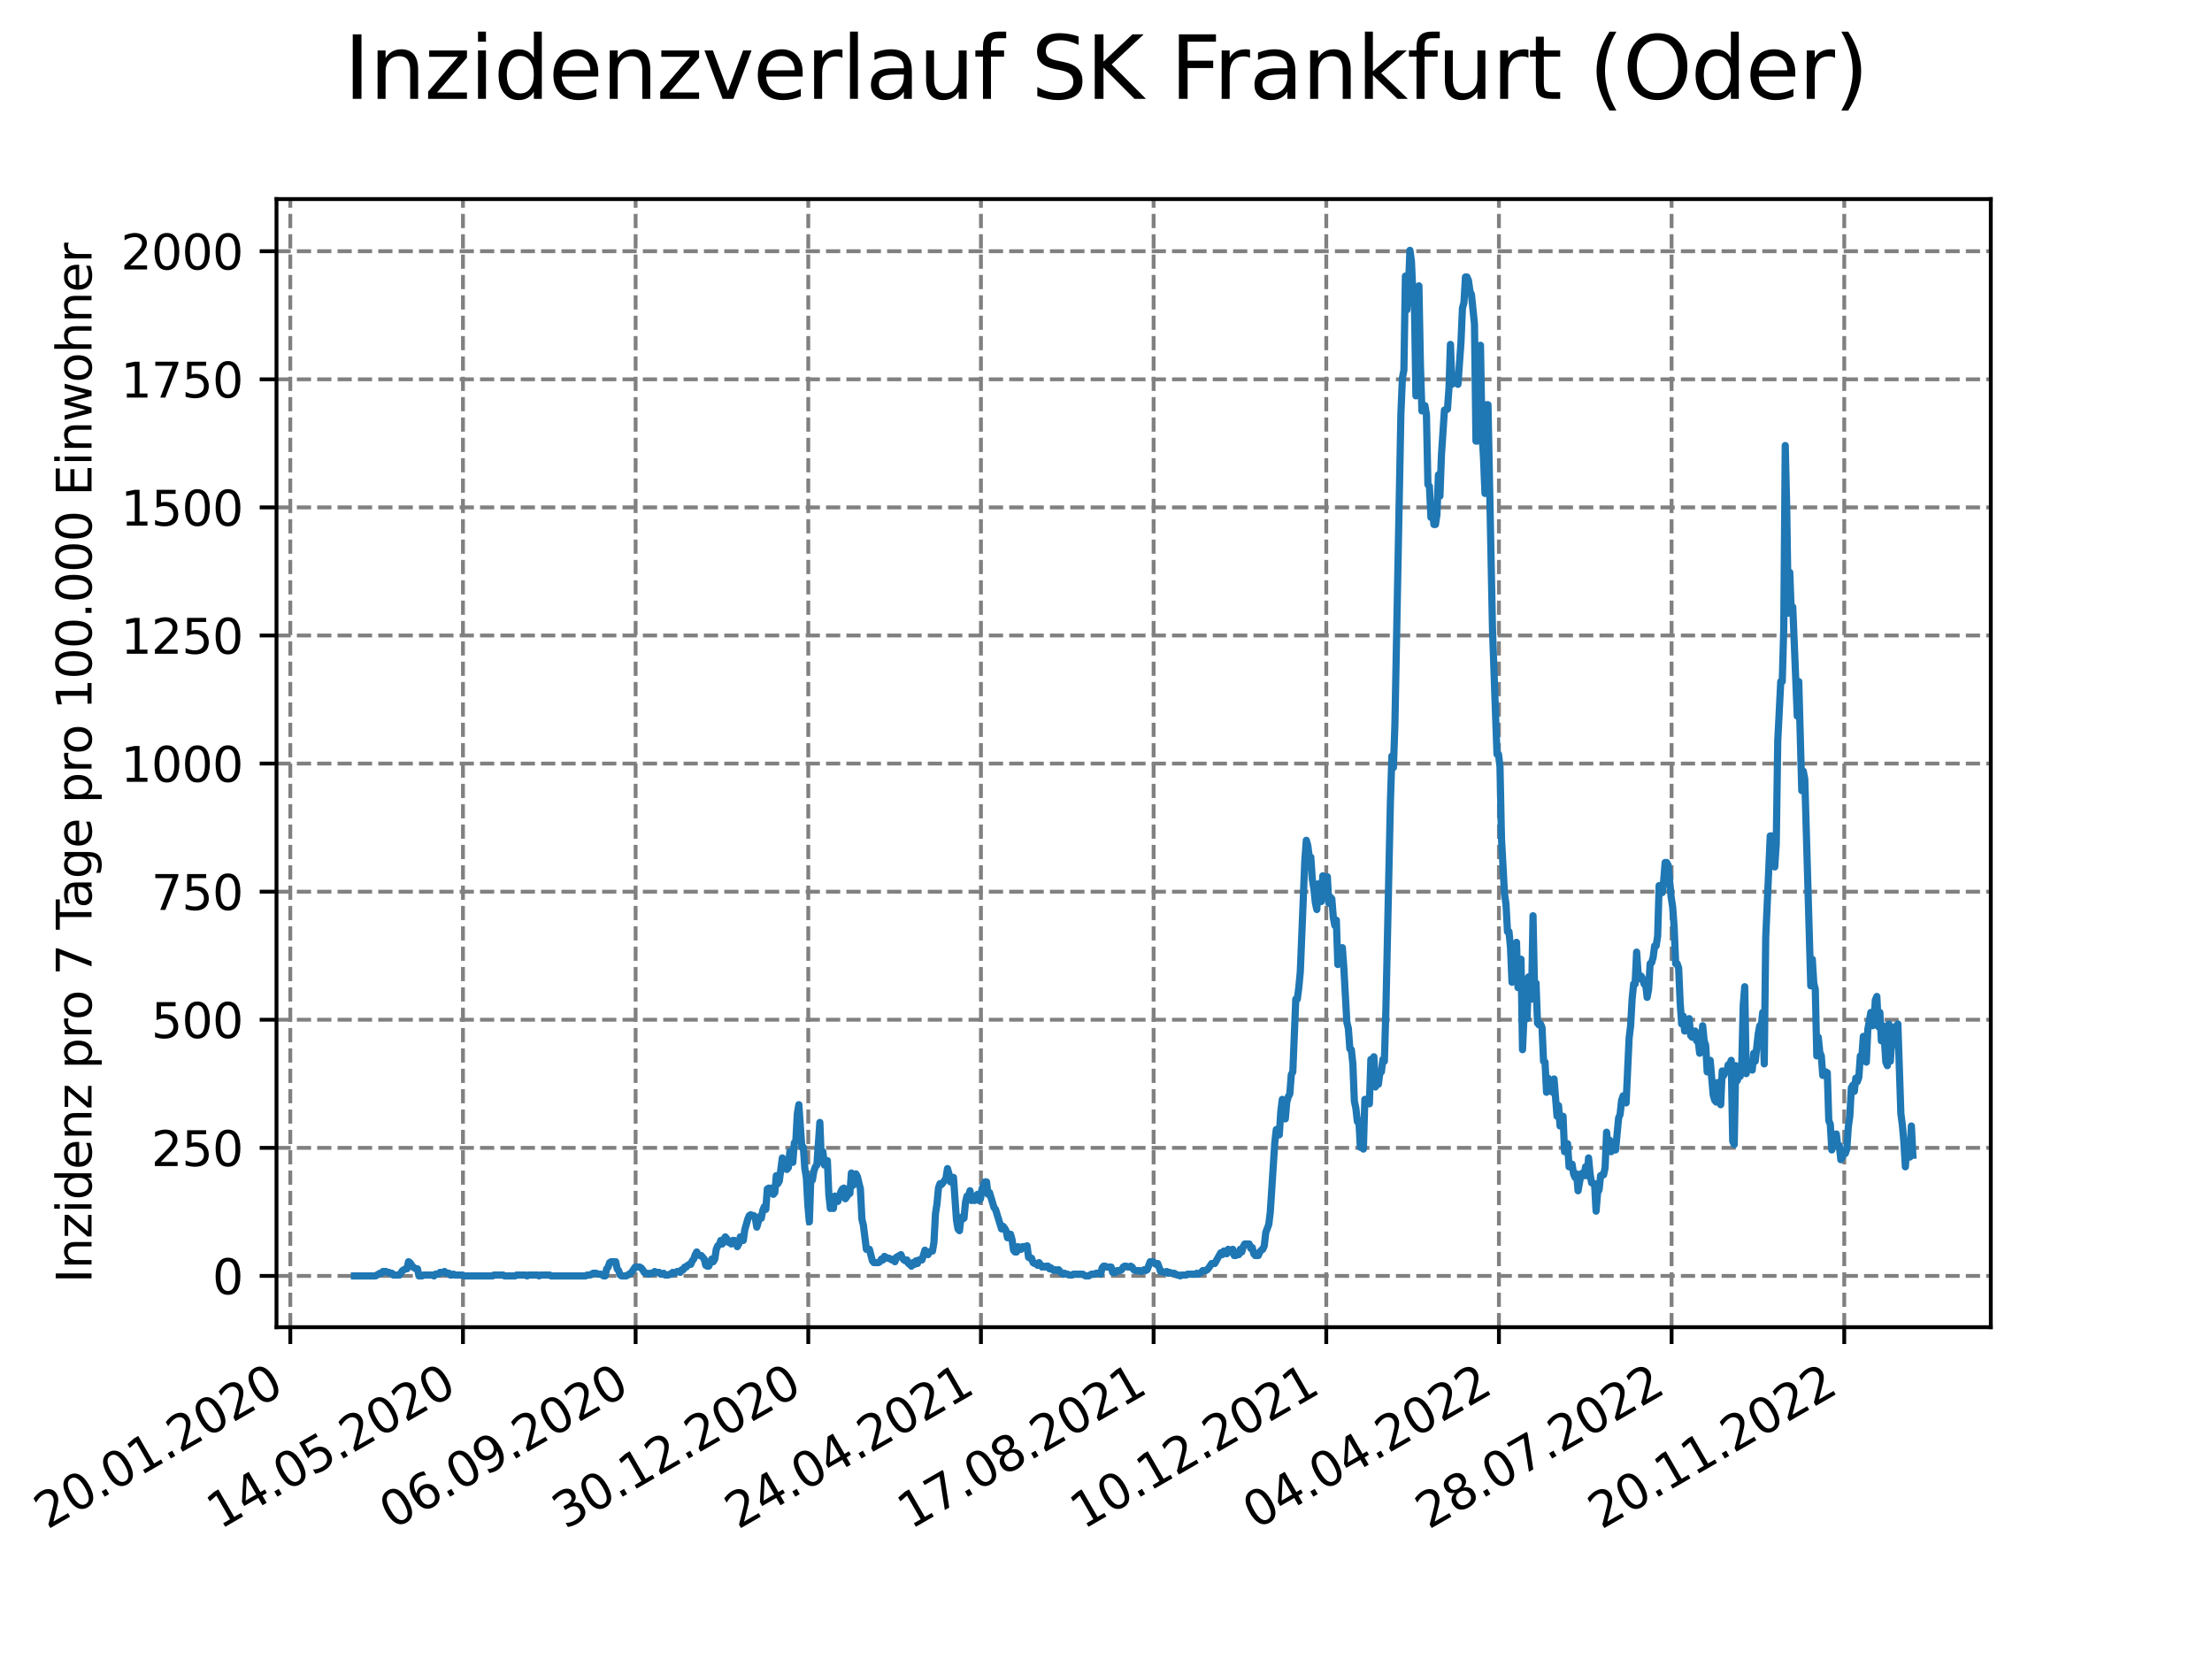 <?xml version="1.0" encoding="utf-8" standalone="no"?>
<!DOCTYPE svg PUBLIC "-//W3C//DTD SVG 1.1//EN"
  "http://www.w3.org/Graphics/SVG/1.1/DTD/svg11.dtd">
<svg xmlns:xlink="http://www.w3.org/1999/xlink" width="460.8pt" height="345.6pt" viewBox="0 0 460.8 345.6" xmlns="http://www.w3.org/2000/svg" version="1.1">
 <defs>
  <style type="text/css">*{stroke-linejoin: round; stroke-linecap: butt}</style>
 </defs>
 <g id="figure_1">
  <g id="patch_1">
   <path d="M 0 345.6 
L 460.8 345.6 
L 460.8 0 
L 0 0 
z
" style="fill: #ffffff"/>
  </g>
  <g id="axes_1">
   <g id="patch_2">
    <path d="M 57.6 276.48 
L 414.72 276.48 
L 414.72 41.472 
L 57.6 41.472 
z
" style="fill: #ffffff"/>
   </g>
   <g id="matplotlib.axis_1">
    <g id="xtick_1">
     <g id="line2d_1">
      <path d="M 60.475 276.48 
L 60.475 41.472 
" clip-path="url(#p91aaaf20e0)" style="fill: none; stroke-dasharray: 2.96,1.28; stroke-dashoffset: 0; stroke: #808080; stroke-width: 0.8"/>
     </g>
     <g id="line2d_2">
      <defs>
       <path id="m753b5e9db4" d="M 0 0 
L 0 3.5 
" style="stroke: #000000; stroke-width: 0.8"/>
      </defs>
      <g>
       <use xlink:href="#m753b5e9db4" x="60.475" y="276.48" style="stroke: #000000; stroke-width: 0.8"/>
      </g>
     </g>
     <g id="text_1">
      <!-- 20.01.2020 -->
      <g transform="translate(9.85 318.689) rotate(-30) scale(0.1 -0.1)">
       <defs>
        <path id="DejaVuSans-32" d="M 1228 531 
L 3431 531 
L 3431 0 
L 469 0 
L 469 531 
Q 828 903 1448 1529 
Q 2069 2156 2228 2338 
Q 2531 2678 2651 2914 
Q 2772 3150 2772 3378 
Q 2772 3750 2511 3984 
Q 2250 4219 1831 4219 
Q 1534 4219 1204 4116 
Q 875 4013 500 3803 
L 500 4441 
Q 881 4594 1212 4672 
Q 1544 4750 1819 4750 
Q 2544 4750 2975 4387 
Q 3406 4025 3406 3419 
Q 3406 3131 3298 2873 
Q 3191 2616 2906 2266 
Q 2828 2175 2409 1742 
Q 1991 1309 1228 531 
z
" transform="scale(0.016)"/>
        <path id="DejaVuSans-30" d="M 2034 4250 
Q 1547 4250 1301 3770 
Q 1056 3291 1056 2328 
Q 1056 1369 1301 889 
Q 1547 409 2034 409 
Q 2525 409 2770 889 
Q 3016 1369 3016 2328 
Q 3016 3291 2770 3770 
Q 2525 4250 2034 4250 
z
M 2034 4750 
Q 2819 4750 3233 4129 
Q 3647 3509 3647 2328 
Q 3647 1150 3233 529 
Q 2819 -91 2034 -91 
Q 1250 -91 836 529 
Q 422 1150 422 2328 
Q 422 3509 836 4129 
Q 1250 4750 2034 4750 
z
" transform="scale(0.016)"/>
        <path id="DejaVuSans-2e" d="M 684 794 
L 1344 794 
L 1344 0 
L 684 0 
L 684 794 
z
" transform="scale(0.016)"/>
        <path id="DejaVuSans-31" d="M 794 531 
L 1825 531 
L 1825 4091 
L 703 3866 
L 703 4441 
L 1819 4666 
L 2450 4666 
L 2450 531 
L 3481 531 
L 3481 0 
L 794 0 
L 794 531 
z
" transform="scale(0.016)"/>
       </defs>
       <use xlink:href="#DejaVuSans-32"/>
       <use xlink:href="#DejaVuSans-30" x="63.623"/>
       <use xlink:href="#DejaVuSans-2e" x="127.246"/>
       <use xlink:href="#DejaVuSans-30" x="159.033"/>
       <use xlink:href="#DejaVuSans-31" x="222.656"/>
       <use xlink:href="#DejaVuSans-2e" x="286.279"/>
       <use xlink:href="#DejaVuSans-32" x="318.066"/>
       <use xlink:href="#DejaVuSans-30" x="381.689"/>
       <use xlink:href="#DejaVuSans-32" x="445.312"/>
       <use xlink:href="#DejaVuSans-30" x="508.936"/>
      </g>
     </g>
    </g>
    <g id="xtick_2">
     <g id="line2d_3">
      <path d="M 96.443 276.48 
L 96.443 41.472 
" clip-path="url(#p91aaaf20e0)" style="fill: none; stroke-dasharray: 2.96,1.28; stroke-dashoffset: 0; stroke: #808080; stroke-width: 0.8"/>
     </g>
     <g id="line2d_4">
      <g>
       <use xlink:href="#m753b5e9db4" x="96.443" y="276.48" style="stroke: #000000; stroke-width: 0.8"/>
      </g>
     </g>
     <g id="text_2">
      <!-- 14.05.2020 -->
      <g transform="translate(45.818 318.689) rotate(-30) scale(0.1 -0.1)">
       <defs>
        <path id="DejaVuSans-34" d="M 2419 4116 
L 825 1625 
L 2419 1625 
L 2419 4116 
z
M 2253 4666 
L 3047 4666 
L 3047 1625 
L 3713 1625 
L 3713 1100 
L 3047 1100 
L 3047 0 
L 2419 0 
L 2419 1100 
L 313 1100 
L 313 1709 
L 2253 4666 
z
" transform="scale(0.016)"/>
        <path id="DejaVuSans-35" d="M 691 4666 
L 3169 4666 
L 3169 4134 
L 1269 4134 
L 1269 2991 
Q 1406 3038 1543 3061 
Q 1681 3084 1819 3084 
Q 2600 3084 3056 2656 
Q 3513 2228 3513 1497 
Q 3513 744 3044 326 
Q 2575 -91 1722 -91 
Q 1428 -91 1123 -41 
Q 819 9 494 109 
L 494 744 
Q 775 591 1075 516 
Q 1375 441 1709 441 
Q 2250 441 2565 725 
Q 2881 1009 2881 1497 
Q 2881 1984 2565 2268 
Q 2250 2553 1709 2553 
Q 1456 2553 1204 2497 
Q 953 2441 691 2322 
L 691 4666 
z
" transform="scale(0.016)"/>
       </defs>
       <use xlink:href="#DejaVuSans-31"/>
       <use xlink:href="#DejaVuSans-34" x="63.623"/>
       <use xlink:href="#DejaVuSans-2e" x="127.246"/>
       <use xlink:href="#DejaVuSans-30" x="159.033"/>
       <use xlink:href="#DejaVuSans-35" x="222.656"/>
       <use xlink:href="#DejaVuSans-2e" x="286.279"/>
       <use xlink:href="#DejaVuSans-32" x="318.066"/>
       <use xlink:href="#DejaVuSans-30" x="381.689"/>
       <use xlink:href="#DejaVuSans-32" x="445.312"/>
       <use xlink:href="#DejaVuSans-30" x="508.936"/>
      </g>
     </g>
    </g>
    <g id="xtick_3">
     <g id="line2d_5">
      <path d="M 132.412 276.48 
L 132.412 41.472 
" clip-path="url(#p91aaaf20e0)" style="fill: none; stroke-dasharray: 2.96,1.28; stroke-dashoffset: 0; stroke: #808080; stroke-width: 0.8"/>
     </g>
     <g id="line2d_6">
      <g>
       <use xlink:href="#m753b5e9db4" x="132.412" y="276.48" style="stroke: #000000; stroke-width: 0.8"/>
      </g>
     </g>
     <g id="text_3">
      <!-- 06.09.2020 -->
      <g transform="translate(81.787 318.689) rotate(-30) scale(0.1 -0.1)">
       <defs>
        <path id="DejaVuSans-36" d="M 2113 2584 
Q 1688 2584 1439 2293 
Q 1191 2003 1191 1497 
Q 1191 994 1439 701 
Q 1688 409 2113 409 
Q 2538 409 2786 701 
Q 3034 994 3034 1497 
Q 3034 2003 2786 2293 
Q 2538 2584 2113 2584 
z
M 3366 4563 
L 3366 3988 
Q 3128 4100 2886 4159 
Q 2644 4219 2406 4219 
Q 1781 4219 1451 3797 
Q 1122 3375 1075 2522 
Q 1259 2794 1537 2939 
Q 1816 3084 2150 3084 
Q 2853 3084 3261 2657 
Q 3669 2231 3669 1497 
Q 3669 778 3244 343 
Q 2819 -91 2113 -91 
Q 1303 -91 875 529 
Q 447 1150 447 2328 
Q 447 3434 972 4092 
Q 1497 4750 2381 4750 
Q 2619 4750 2861 4703 
Q 3103 4656 3366 4563 
z
" transform="scale(0.016)"/>
        <path id="DejaVuSans-39" d="M 703 97 
L 703 672 
Q 941 559 1184 500 
Q 1428 441 1663 441 
Q 2288 441 2617 861 
Q 2947 1281 2994 2138 
Q 2813 1869 2534 1725 
Q 2256 1581 1919 1581 
Q 1219 1581 811 2004 
Q 403 2428 403 3163 
Q 403 3881 828 4315 
Q 1253 4750 1959 4750 
Q 2769 4750 3195 4129 
Q 3622 3509 3622 2328 
Q 3622 1225 3098 567 
Q 2575 -91 1691 -91 
Q 1453 -91 1209 -44 
Q 966 3 703 97 
z
M 1959 2075 
Q 2384 2075 2632 2365 
Q 2881 2656 2881 3163 
Q 2881 3666 2632 3958 
Q 2384 4250 1959 4250 
Q 1534 4250 1286 3958 
Q 1038 3666 1038 3163 
Q 1038 2656 1286 2365 
Q 1534 2075 1959 2075 
z
" transform="scale(0.016)"/>
       </defs>
       <use xlink:href="#DejaVuSans-30"/>
       <use xlink:href="#DejaVuSans-36" x="63.623"/>
       <use xlink:href="#DejaVuSans-2e" x="127.246"/>
       <use xlink:href="#DejaVuSans-30" x="159.033"/>
       <use xlink:href="#DejaVuSans-39" x="222.656"/>
       <use xlink:href="#DejaVuSans-2e" x="286.279"/>
       <use xlink:href="#DejaVuSans-32" x="318.066"/>
       <use xlink:href="#DejaVuSans-30" x="381.689"/>
       <use xlink:href="#DejaVuSans-32" x="445.312"/>
       <use xlink:href="#DejaVuSans-30" x="508.936"/>
      </g>
     </g>
    </g>
    <g id="xtick_4">
     <g id="line2d_7">
      <path d="M 168.38 276.48 
L 168.38 41.472 
" clip-path="url(#p91aaaf20e0)" style="fill: none; stroke-dasharray: 2.96,1.28; stroke-dashoffset: 0; stroke: #808080; stroke-width: 0.8"/>
     </g>
     <g id="line2d_8">
      <g>
       <use xlink:href="#m753b5e9db4" x="168.38" y="276.48" style="stroke: #000000; stroke-width: 0.8"/>
      </g>
     </g>
     <g id="text_4">
      <!-- 30.12.2020 -->
      <g transform="translate(117.755 318.689) rotate(-30) scale(0.1 -0.1)">
       <defs>
        <path id="DejaVuSans-33" d="M 2597 2516 
Q 3050 2419 3304 2112 
Q 3559 1806 3559 1356 
Q 3559 666 3084 287 
Q 2609 -91 1734 -91 
Q 1441 -91 1130 -33 
Q 819 25 488 141 
L 488 750 
Q 750 597 1062 519 
Q 1375 441 1716 441 
Q 2309 441 2620 675 
Q 2931 909 2931 1356 
Q 2931 1769 2642 2001 
Q 2353 2234 1838 2234 
L 1294 2234 
L 1294 2753 
L 1863 2753 
Q 2328 2753 2575 2939 
Q 2822 3125 2822 3475 
Q 2822 3834 2567 4026 
Q 2313 4219 1838 4219 
Q 1578 4219 1281 4162 
Q 984 4106 628 3988 
L 628 4550 
Q 988 4650 1302 4700 
Q 1616 4750 1894 4750 
Q 2613 4750 3031 4423 
Q 3450 4097 3450 3541 
Q 3450 3153 3228 2886 
Q 3006 2619 2597 2516 
z
" transform="scale(0.016)"/>
       </defs>
       <use xlink:href="#DejaVuSans-33"/>
       <use xlink:href="#DejaVuSans-30" x="63.623"/>
       <use xlink:href="#DejaVuSans-2e" x="127.246"/>
       <use xlink:href="#DejaVuSans-31" x="159.033"/>
       <use xlink:href="#DejaVuSans-32" x="222.656"/>
       <use xlink:href="#DejaVuSans-2e" x="286.279"/>
       <use xlink:href="#DejaVuSans-32" x="318.066"/>
       <use xlink:href="#DejaVuSans-30" x="381.689"/>
       <use xlink:href="#DejaVuSans-32" x="445.312"/>
       <use xlink:href="#DejaVuSans-30" x="508.936"/>
      </g>
     </g>
    </g>
    <g id="xtick_5">
     <g id="line2d_9">
      <path d="M 204.349 276.48 
L 204.349 41.472 
" clip-path="url(#p91aaaf20e0)" style="fill: none; stroke-dasharray: 2.96,1.28; stroke-dashoffset: 0; stroke: #808080; stroke-width: 0.8"/>
     </g>
     <g id="line2d_10">
      <g>
       <use xlink:href="#m753b5e9db4" x="204.349" y="276.48" style="stroke: #000000; stroke-width: 0.8"/>
      </g>
     </g>
     <g id="text_5">
      <!-- 24.04.2021 -->
      <g transform="translate(153.724 318.689) rotate(-30) scale(0.1 -0.1)">
       <use xlink:href="#DejaVuSans-32"/>
       <use xlink:href="#DejaVuSans-34" x="63.623"/>
       <use xlink:href="#DejaVuSans-2e" x="127.246"/>
       <use xlink:href="#DejaVuSans-30" x="159.033"/>
       <use xlink:href="#DejaVuSans-34" x="222.656"/>
       <use xlink:href="#DejaVuSans-2e" x="286.279"/>
       <use xlink:href="#DejaVuSans-32" x="318.066"/>
       <use xlink:href="#DejaVuSans-30" x="381.689"/>
       <use xlink:href="#DejaVuSans-32" x="445.312"/>
       <use xlink:href="#DejaVuSans-31" x="508.936"/>
      </g>
     </g>
    </g>
    <g id="xtick_6">
     <g id="line2d_11">
      <path d="M 240.317 276.48 
L 240.317 41.472 
" clip-path="url(#p91aaaf20e0)" style="fill: none; stroke-dasharray: 2.96,1.28; stroke-dashoffset: 0; stroke: #808080; stroke-width: 0.8"/>
     </g>
     <g id="line2d_12">
      <g>
       <use xlink:href="#m753b5e9db4" x="240.317" y="276.48" style="stroke: #000000; stroke-width: 0.8"/>
      </g>
     </g>
     <g id="text_6">
      <!-- 17.08.2021 -->
      <g transform="translate(189.692 318.689) rotate(-30) scale(0.1 -0.1)">
       <defs>
        <path id="DejaVuSans-37" d="M 525 4666 
L 3525 4666 
L 3525 4397 
L 1831 0 
L 1172 0 
L 2766 4134 
L 525 4134 
L 525 4666 
z
" transform="scale(0.016)"/>
        <path id="DejaVuSans-38" d="M 2034 2216 
Q 1584 2216 1326 1975 
Q 1069 1734 1069 1313 
Q 1069 891 1326 650 
Q 1584 409 2034 409 
Q 2484 409 2743 651 
Q 3003 894 3003 1313 
Q 3003 1734 2745 1975 
Q 2488 2216 2034 2216 
z
M 1403 2484 
Q 997 2584 770 2862 
Q 544 3141 544 3541 
Q 544 4100 942 4425 
Q 1341 4750 2034 4750 
Q 2731 4750 3128 4425 
Q 3525 4100 3525 3541 
Q 3525 3141 3298 2862 
Q 3072 2584 2669 2484 
Q 3125 2378 3379 2068 
Q 3634 1759 3634 1313 
Q 3634 634 3220 271 
Q 2806 -91 2034 -91 
Q 1263 -91 848 271 
Q 434 634 434 1313 
Q 434 1759 690 2068 
Q 947 2378 1403 2484 
z
M 1172 3481 
Q 1172 3119 1398 2916 
Q 1625 2713 2034 2713 
Q 2441 2713 2670 2916 
Q 2900 3119 2900 3481 
Q 2900 3844 2670 4047 
Q 2441 4250 2034 4250 
Q 1625 4250 1398 4047 
Q 1172 3844 1172 3481 
z
" transform="scale(0.016)"/>
       </defs>
       <use xlink:href="#DejaVuSans-31"/>
       <use xlink:href="#DejaVuSans-37" x="63.623"/>
       <use xlink:href="#DejaVuSans-2e" x="127.246"/>
       <use xlink:href="#DejaVuSans-30" x="159.033"/>
       <use xlink:href="#DejaVuSans-38" x="222.656"/>
       <use xlink:href="#DejaVuSans-2e" x="286.279"/>
       <use xlink:href="#DejaVuSans-32" x="318.066"/>
       <use xlink:href="#DejaVuSans-30" x="381.689"/>
       <use xlink:href="#DejaVuSans-32" x="445.312"/>
       <use xlink:href="#DejaVuSans-31" x="508.936"/>
      </g>
     </g>
    </g>
    <g id="xtick_7">
     <g id="line2d_13">
      <path d="M 276.286 276.48 
L 276.286 41.472 
" clip-path="url(#p91aaaf20e0)" style="fill: none; stroke-dasharray: 2.96,1.28; stroke-dashoffset: 0; stroke: #808080; stroke-width: 0.8"/>
     </g>
     <g id="line2d_14">
      <g>
       <use xlink:href="#m753b5e9db4" x="276.286" y="276.48" style="stroke: #000000; stroke-width: 0.8"/>
      </g>
     </g>
     <g id="text_7">
      <!-- 10.12.2021 -->
      <g transform="translate(225.66 318.689) rotate(-30) scale(0.1 -0.1)">
       <use xlink:href="#DejaVuSans-31"/>
       <use xlink:href="#DejaVuSans-30" x="63.623"/>
       <use xlink:href="#DejaVuSans-2e" x="127.246"/>
       <use xlink:href="#DejaVuSans-31" x="159.033"/>
       <use xlink:href="#DejaVuSans-32" x="222.656"/>
       <use xlink:href="#DejaVuSans-2e" x="286.279"/>
       <use xlink:href="#DejaVuSans-32" x="318.066"/>
       <use xlink:href="#DejaVuSans-30" x="381.689"/>
       <use xlink:href="#DejaVuSans-32" x="445.312"/>
       <use xlink:href="#DejaVuSans-31" x="508.936"/>
      </g>
     </g>
    </g>
    <g id="xtick_8">
     <g id="line2d_15">
      <path d="M 312.254 276.48 
L 312.254 41.472 
" clip-path="url(#p91aaaf20e0)" style="fill: none; stroke-dasharray: 2.96,1.28; stroke-dashoffset: 0; stroke: #808080; stroke-width: 0.8"/>
     </g>
     <g id="line2d_16">
      <g>
       <use xlink:href="#m753b5e9db4" x="312.254" y="276.48" style="stroke: #000000; stroke-width: 0.8"/>
      </g>
     </g>
     <g id="text_8">
      <!-- 04.04.2022 -->
      <g transform="translate(261.629 318.689) rotate(-30) scale(0.1 -0.1)">
       <use xlink:href="#DejaVuSans-30"/>
       <use xlink:href="#DejaVuSans-34" x="63.623"/>
       <use xlink:href="#DejaVuSans-2e" x="127.246"/>
       <use xlink:href="#DejaVuSans-30" x="159.033"/>
       <use xlink:href="#DejaVuSans-34" x="222.656"/>
       <use xlink:href="#DejaVuSans-2e" x="286.279"/>
       <use xlink:href="#DejaVuSans-32" x="318.066"/>
       <use xlink:href="#DejaVuSans-30" x="381.689"/>
       <use xlink:href="#DejaVuSans-32" x="445.312"/>
       <use xlink:href="#DejaVuSans-32" x="508.936"/>
      </g>
     </g>
    </g>
    <g id="xtick_9">
     <g id="line2d_17">
      <path d="M 348.223 276.48 
L 348.223 41.472 
" clip-path="url(#p91aaaf20e0)" style="fill: none; stroke-dasharray: 2.96,1.28; stroke-dashoffset: 0; stroke: #808080; stroke-width: 0.8"/>
     </g>
     <g id="line2d_18">
      <g>
       <use xlink:href="#m753b5e9db4" x="348.223" y="276.48" style="stroke: #000000; stroke-width: 0.8"/>
      </g>
     </g>
     <g id="text_9">
      <!-- 28.07.2022 -->
      <g transform="translate(297.597 318.689) rotate(-30) scale(0.1 -0.1)">
       <use xlink:href="#DejaVuSans-32"/>
       <use xlink:href="#DejaVuSans-38" x="63.623"/>
       <use xlink:href="#DejaVuSans-2e" x="127.246"/>
       <use xlink:href="#DejaVuSans-30" x="159.033"/>
       <use xlink:href="#DejaVuSans-37" x="222.656"/>
       <use xlink:href="#DejaVuSans-2e" x="286.279"/>
       <use xlink:href="#DejaVuSans-32" x="318.066"/>
       <use xlink:href="#DejaVuSans-30" x="381.689"/>
       <use xlink:href="#DejaVuSans-32" x="445.312"/>
       <use xlink:href="#DejaVuSans-32" x="508.936"/>
      </g>
     </g>
    </g>
    <g id="xtick_10">
     <g id="line2d_19">
      <path d="M 384.191 276.48 
L 384.191 41.472 
" clip-path="url(#p91aaaf20e0)" style="fill: none; stroke-dasharray: 2.96,1.28; stroke-dashoffset: 0; stroke: #808080; stroke-width: 0.8"/>
     </g>
     <g id="line2d_20">
      <g>
       <use xlink:href="#m753b5e9db4" x="384.191" y="276.48" style="stroke: #000000; stroke-width: 0.8"/>
      </g>
     </g>
     <g id="text_10">
      <!-- 20.11.2022 -->
      <g transform="translate(333.566 318.689) rotate(-30) scale(0.1 -0.1)">
       <use xlink:href="#DejaVuSans-32"/>
       <use xlink:href="#DejaVuSans-30" x="63.623"/>
       <use xlink:href="#DejaVuSans-2e" x="127.246"/>
       <use xlink:href="#DejaVuSans-31" x="159.033"/>
       <use xlink:href="#DejaVuSans-31" x="222.656"/>
       <use xlink:href="#DejaVuSans-2e" x="286.279"/>
       <use xlink:href="#DejaVuSans-32" x="318.066"/>
       <use xlink:href="#DejaVuSans-30" x="381.689"/>
       <use xlink:href="#DejaVuSans-32" x="445.312"/>
       <use xlink:href="#DejaVuSans-32" x="508.936"/>
      </g>
     </g>
    </g>
   </g>
   <g id="matplotlib.axis_2">
    <g id="ytick_1">
     <g id="line2d_21">
      <path d="M 57.6 265.798 
L 414.72 265.798 
" clip-path="url(#p91aaaf20e0)" style="fill: none; stroke-dasharray: 2.96,1.28; stroke-dashoffset: 0; stroke: #808080; stroke-width: 0.8"/>
     </g>
     <g id="line2d_22">
      <defs>
       <path id="m0431436c54" d="M 0 0 
L -3.5 0 
" style="stroke: #000000; stroke-width: 0.8"/>
      </defs>
      <g>
       <use xlink:href="#m0431436c54" x="57.6" y="265.798" style="stroke: #000000; stroke-width: 0.8"/>
      </g>
     </g>
     <g id="text_11">
      <!-- 0 -->
      <g transform="translate(44.237 269.597) scale(0.1 -0.1)">
       <use xlink:href="#DejaVuSans-30"/>
      </g>
     </g>
    </g>
    <g id="ytick_2">
     <g id="line2d_23">
      <path d="M 57.6 239.115 
L 414.72 239.115 
" clip-path="url(#p91aaaf20e0)" style="fill: none; stroke-dasharray: 2.96,1.28; stroke-dashoffset: 0; stroke: #808080; stroke-width: 0.8"/>
     </g>
     <g id="line2d_24">
      <g>
       <use xlink:href="#m0431436c54" x="57.6" y="239.115" style="stroke: #000000; stroke-width: 0.8"/>
      </g>
     </g>
     <g id="text_12">
      <!-- 250 -->
      <g transform="translate(31.512 242.914) scale(0.1 -0.1)">
       <use xlink:href="#DejaVuSans-32"/>
       <use xlink:href="#DejaVuSans-35" x="63.623"/>
       <use xlink:href="#DejaVuSans-30" x="127.246"/>
      </g>
     </g>
    </g>
    <g id="ytick_3">
     <g id="line2d_25">
      <path d="M 57.6 212.432 
L 414.72 212.432 
" clip-path="url(#p91aaaf20e0)" style="fill: none; stroke-dasharray: 2.96,1.28; stroke-dashoffset: 0; stroke: #808080; stroke-width: 0.8"/>
     </g>
     <g id="line2d_26">
      <g>
       <use xlink:href="#m0431436c54" x="57.6" y="212.432" style="stroke: #000000; stroke-width: 0.8"/>
      </g>
     </g>
     <g id="text_13">
      <!-- 500 -->
      <g transform="translate(31.512 216.231) scale(0.1 -0.1)">
       <use xlink:href="#DejaVuSans-35"/>
       <use xlink:href="#DejaVuSans-30" x="63.623"/>
       <use xlink:href="#DejaVuSans-30" x="127.246"/>
      </g>
     </g>
    </g>
    <g id="ytick_4">
     <g id="line2d_27">
      <path d="M 57.6 185.749 
L 414.72 185.749 
" clip-path="url(#p91aaaf20e0)" style="fill: none; stroke-dasharray: 2.96,1.28; stroke-dashoffset: 0; stroke: #808080; stroke-width: 0.8"/>
     </g>
     <g id="line2d_28">
      <g>
       <use xlink:href="#m0431436c54" x="57.6" y="185.749" style="stroke: #000000; stroke-width: 0.8"/>
      </g>
     </g>
     <g id="text_14">
      <!-- 750 -->
      <g transform="translate(31.512 189.549) scale(0.1 -0.1)">
       <use xlink:href="#DejaVuSans-37"/>
       <use xlink:href="#DejaVuSans-35" x="63.623"/>
       <use xlink:href="#DejaVuSans-30" x="127.246"/>
      </g>
     </g>
    </g>
    <g id="ytick_5">
     <g id="line2d_29">
      <path d="M 57.6 159.067 
L 414.72 159.067 
" clip-path="url(#p91aaaf20e0)" style="fill: none; stroke-dasharray: 2.96,1.28; stroke-dashoffset: 0; stroke: #808080; stroke-width: 0.8"/>
     </g>
     <g id="line2d_30">
      <g>
       <use xlink:href="#m0431436c54" x="57.6" y="159.067" style="stroke: #000000; stroke-width: 0.8"/>
      </g>
     </g>
     <g id="text_15">
      <!-- 1000 -->
      <g transform="translate(25.15 162.866) scale(0.1 -0.1)">
       <use xlink:href="#DejaVuSans-31"/>
       <use xlink:href="#DejaVuSans-30" x="63.623"/>
       <use xlink:href="#DejaVuSans-30" x="127.246"/>
       <use xlink:href="#DejaVuSans-30" x="190.869"/>
      </g>
     </g>
    </g>
    <g id="ytick_6">
     <g id="line2d_31">
      <path d="M 57.6 132.384 
L 414.72 132.384 
" clip-path="url(#p91aaaf20e0)" style="fill: none; stroke-dasharray: 2.96,1.28; stroke-dashoffset: 0; stroke: #808080; stroke-width: 0.8"/>
     </g>
     <g id="line2d_32">
      <g>
       <use xlink:href="#m0431436c54" x="57.6" y="132.384" style="stroke: #000000; stroke-width: 0.8"/>
      </g>
     </g>
     <g id="text_16">
      <!-- 1250 -->
      <g transform="translate(25.15 136.183) scale(0.1 -0.1)">
       <use xlink:href="#DejaVuSans-31"/>
       <use xlink:href="#DejaVuSans-32" x="63.623"/>
       <use xlink:href="#DejaVuSans-35" x="127.246"/>
       <use xlink:href="#DejaVuSans-30" x="190.869"/>
      </g>
     </g>
    </g>
    <g id="ytick_7">
     <g id="line2d_33">
      <path d="M 57.6 105.701 
L 414.72 105.701 
" clip-path="url(#p91aaaf20e0)" style="fill: none; stroke-dasharray: 2.96,1.28; stroke-dashoffset: 0; stroke: #808080; stroke-width: 0.8"/>
     </g>
     <g id="line2d_34">
      <g>
       <use xlink:href="#m0431436c54" x="57.6" y="105.701" style="stroke: #000000; stroke-width: 0.8"/>
      </g>
     </g>
     <g id="text_17">
      <!-- 1500 -->
      <g transform="translate(25.15 109.5) scale(0.1 -0.1)">
       <use xlink:href="#DejaVuSans-31"/>
       <use xlink:href="#DejaVuSans-35" x="63.623"/>
       <use xlink:href="#DejaVuSans-30" x="127.246"/>
       <use xlink:href="#DejaVuSans-30" x="190.869"/>
      </g>
     </g>
    </g>
    <g id="ytick_8">
     <g id="line2d_35">
      <path d="M 57.6 79.018 
L 414.72 79.018 
" clip-path="url(#p91aaaf20e0)" style="fill: none; stroke-dasharray: 2.96,1.28; stroke-dashoffset: 0; stroke: #808080; stroke-width: 0.8"/>
     </g>
     <g id="line2d_36">
      <g>
       <use xlink:href="#m0431436c54" x="57.6" y="79.018" style="stroke: #000000; stroke-width: 0.8"/>
      </g>
     </g>
     <g id="text_18">
      <!-- 1750 -->
      <g transform="translate(25.15 82.817) scale(0.1 -0.1)">
       <use xlink:href="#DejaVuSans-31"/>
       <use xlink:href="#DejaVuSans-37" x="63.623"/>
       <use xlink:href="#DejaVuSans-35" x="127.246"/>
       <use xlink:href="#DejaVuSans-30" x="190.869"/>
      </g>
     </g>
    </g>
    <g id="ytick_9">
     <g id="line2d_37">
      <path d="M 57.6 52.335 
L 414.72 52.335 
" clip-path="url(#p91aaaf20e0)" style="fill: none; stroke-dasharray: 2.96,1.28; stroke-dashoffset: 0; stroke: #808080; stroke-width: 0.8"/>
     </g>
     <g id="line2d_38">
      <g>
       <use xlink:href="#m0431436c54" x="57.6" y="52.335" style="stroke: #000000; stroke-width: 0.8"/>
      </g>
     </g>
     <g id="text_19">
      <!-- 2000 -->
      <g transform="translate(25.15 56.135) scale(0.1 -0.1)">
       <use xlink:href="#DejaVuSans-32"/>
       <use xlink:href="#DejaVuSans-30" x="63.623"/>
       <use xlink:href="#DejaVuSans-30" x="127.246"/>
       <use xlink:href="#DejaVuSans-30" x="190.869"/>
      </g>
     </g>
    </g>
    <g id="text_20">
     <!-- Inzidenz pro 7 Tage pro 100.000 Einwohner -->
     <g transform="translate(19.07 267.301) rotate(-90) scale(0.1 -0.1)">
      <defs>
       <path id="DejaVuSans-49" d="M 628 4666 
L 1259 4666 
L 1259 0 
L 628 0 
L 628 4666 
z
" transform="scale(0.016)"/>
       <path id="DejaVuSans-6e" d="M 3513 2113 
L 3513 0 
L 2938 0 
L 2938 2094 
Q 2938 2591 2744 2837 
Q 2550 3084 2163 3084 
Q 1697 3084 1428 2787 
Q 1159 2491 1159 1978 
L 1159 0 
L 581 0 
L 581 3500 
L 1159 3500 
L 1159 2956 
Q 1366 3272 1645 3428 
Q 1925 3584 2291 3584 
Q 2894 3584 3203 3211 
Q 3513 2838 3513 2113 
z
" transform="scale(0.016)"/>
       <path id="DejaVuSans-7a" d="M 353 3500 
L 3084 3500 
L 3084 2975 
L 922 459 
L 3084 459 
L 3084 0 
L 275 0 
L 275 525 
L 2438 3041 
L 353 3041 
L 353 3500 
z
" transform="scale(0.016)"/>
       <path id="DejaVuSans-69" d="M 603 3500 
L 1178 3500 
L 1178 0 
L 603 0 
L 603 3500 
z
M 603 4863 
L 1178 4863 
L 1178 4134 
L 603 4134 
L 603 4863 
z
" transform="scale(0.016)"/>
       <path id="DejaVuSans-64" d="M 2906 2969 
L 2906 4863 
L 3481 4863 
L 3481 0 
L 2906 0 
L 2906 525 
Q 2725 213 2448 61 
Q 2172 -91 1784 -91 
Q 1150 -91 751 415 
Q 353 922 353 1747 
Q 353 2572 751 3078 
Q 1150 3584 1784 3584 
Q 2172 3584 2448 3432 
Q 2725 3281 2906 2969 
z
M 947 1747 
Q 947 1113 1208 752 
Q 1469 391 1925 391 
Q 2381 391 2643 752 
Q 2906 1113 2906 1747 
Q 2906 2381 2643 2742 
Q 2381 3103 1925 3103 
Q 1469 3103 1208 2742 
Q 947 2381 947 1747 
z
" transform="scale(0.016)"/>
       <path id="DejaVuSans-65" d="M 3597 1894 
L 3597 1613 
L 953 1613 
Q 991 1019 1311 708 
Q 1631 397 2203 397 
Q 2534 397 2845 478 
Q 3156 559 3463 722 
L 3463 178 
Q 3153 47 2828 -22 
Q 2503 -91 2169 -91 
Q 1331 -91 842 396 
Q 353 884 353 1716 
Q 353 2575 817 3079 
Q 1281 3584 2069 3584 
Q 2775 3584 3186 3129 
Q 3597 2675 3597 1894 
z
M 3022 2063 
Q 3016 2534 2758 2815 
Q 2500 3097 2075 3097 
Q 1594 3097 1305 2825 
Q 1016 2553 972 2059 
L 3022 2063 
z
" transform="scale(0.016)"/>
       <path id="DejaVuSans-20" transform="scale(0.016)"/>
       <path id="DejaVuSans-70" d="M 1159 525 
L 1159 -1331 
L 581 -1331 
L 581 3500 
L 1159 3500 
L 1159 2969 
Q 1341 3281 1617 3432 
Q 1894 3584 2278 3584 
Q 2916 3584 3314 3078 
Q 3713 2572 3713 1747 
Q 3713 922 3314 415 
Q 2916 -91 2278 -91 
Q 1894 -91 1617 61 
Q 1341 213 1159 525 
z
M 3116 1747 
Q 3116 2381 2855 2742 
Q 2594 3103 2138 3103 
Q 1681 3103 1420 2742 
Q 1159 2381 1159 1747 
Q 1159 1113 1420 752 
Q 1681 391 2138 391 
Q 2594 391 2855 752 
Q 3116 1113 3116 1747 
z
" transform="scale(0.016)"/>
       <path id="DejaVuSans-72" d="M 2631 2963 
Q 2534 3019 2420 3045 
Q 2306 3072 2169 3072 
Q 1681 3072 1420 2755 
Q 1159 2438 1159 1844 
L 1159 0 
L 581 0 
L 581 3500 
L 1159 3500 
L 1159 2956 
Q 1341 3275 1631 3429 
Q 1922 3584 2338 3584 
Q 2397 3584 2469 3576 
Q 2541 3569 2628 3553 
L 2631 2963 
z
" transform="scale(0.016)"/>
       <path id="DejaVuSans-6f" d="M 1959 3097 
Q 1497 3097 1228 2736 
Q 959 2375 959 1747 
Q 959 1119 1226 758 
Q 1494 397 1959 397 
Q 2419 397 2687 759 
Q 2956 1122 2956 1747 
Q 2956 2369 2687 2733 
Q 2419 3097 1959 3097 
z
M 1959 3584 
Q 2709 3584 3137 3096 
Q 3566 2609 3566 1747 
Q 3566 888 3137 398 
Q 2709 -91 1959 -91 
Q 1206 -91 779 398 
Q 353 888 353 1747 
Q 353 2609 779 3096 
Q 1206 3584 1959 3584 
z
" transform="scale(0.016)"/>
       <path id="DejaVuSans-54" d="M -19 4666 
L 3928 4666 
L 3928 4134 
L 2272 4134 
L 2272 0 
L 1638 0 
L 1638 4134 
L -19 4134 
L -19 4666 
z
" transform="scale(0.016)"/>
       <path id="DejaVuSans-61" d="M 2194 1759 
Q 1497 1759 1228 1600 
Q 959 1441 959 1056 
Q 959 750 1161 570 
Q 1363 391 1709 391 
Q 2188 391 2477 730 
Q 2766 1069 2766 1631 
L 2766 1759 
L 2194 1759 
z
M 3341 1997 
L 3341 0 
L 2766 0 
L 2766 531 
Q 2569 213 2275 61 
Q 1981 -91 1556 -91 
Q 1019 -91 701 211 
Q 384 513 384 1019 
Q 384 1609 779 1909 
Q 1175 2209 1959 2209 
L 2766 2209 
L 2766 2266 
Q 2766 2663 2505 2880 
Q 2244 3097 1772 3097 
Q 1472 3097 1187 3025 
Q 903 2953 641 2809 
L 641 3341 
Q 956 3463 1253 3523 
Q 1550 3584 1831 3584 
Q 2591 3584 2966 3190 
Q 3341 2797 3341 1997 
z
" transform="scale(0.016)"/>
       <path id="DejaVuSans-67" d="M 2906 1791 
Q 2906 2416 2648 2759 
Q 2391 3103 1925 3103 
Q 1463 3103 1205 2759 
Q 947 2416 947 1791 
Q 947 1169 1205 825 
Q 1463 481 1925 481 
Q 2391 481 2648 825 
Q 2906 1169 2906 1791 
z
M 3481 434 
Q 3481 -459 3084 -895 
Q 2688 -1331 1869 -1331 
Q 1566 -1331 1297 -1286 
Q 1028 -1241 775 -1147 
L 775 -588 
Q 1028 -725 1275 -790 
Q 1522 -856 1778 -856 
Q 2344 -856 2625 -561 
Q 2906 -266 2906 331 
L 2906 616 
Q 2728 306 2450 153 
Q 2172 0 1784 0 
Q 1141 0 747 490 
Q 353 981 353 1791 
Q 353 2603 747 3093 
Q 1141 3584 1784 3584 
Q 2172 3584 2450 3431 
Q 2728 3278 2906 2969 
L 2906 3500 
L 3481 3500 
L 3481 434 
z
" transform="scale(0.016)"/>
       <path id="DejaVuSans-45" d="M 628 4666 
L 3578 4666 
L 3578 4134 
L 1259 4134 
L 1259 2753 
L 3481 2753 
L 3481 2222 
L 1259 2222 
L 1259 531 
L 3634 531 
L 3634 0 
L 628 0 
L 628 4666 
z
" transform="scale(0.016)"/>
       <path id="DejaVuSans-77" d="M 269 3500 
L 844 3500 
L 1563 769 
L 2278 3500 
L 2956 3500 
L 3675 769 
L 4391 3500 
L 4966 3500 
L 4050 0 
L 3372 0 
L 2619 2869 
L 1863 0 
L 1184 0 
L 269 3500 
z
" transform="scale(0.016)"/>
       <path id="DejaVuSans-68" d="M 3513 2113 
L 3513 0 
L 2938 0 
L 2938 2094 
Q 2938 2591 2744 2837 
Q 2550 3084 2163 3084 
Q 1697 3084 1428 2787 
Q 1159 2491 1159 1978 
L 1159 0 
L 581 0 
L 581 4863 
L 1159 4863 
L 1159 2956 
Q 1366 3272 1645 3428 
Q 1925 3584 2291 3584 
Q 2894 3584 3203 3211 
Q 3513 2838 3513 2113 
z
" transform="scale(0.016)"/>
      </defs>
      <use xlink:href="#DejaVuSans-49"/>
      <use xlink:href="#DejaVuSans-6e" x="29.492"/>
      <use xlink:href="#DejaVuSans-7a" x="92.871"/>
      <use xlink:href="#DejaVuSans-69" x="145.361"/>
      <use xlink:href="#DejaVuSans-64" x="173.145"/>
      <use xlink:href="#DejaVuSans-65" x="236.621"/>
      <use xlink:href="#DejaVuSans-6e" x="298.145"/>
      <use xlink:href="#DejaVuSans-7a" x="361.523"/>
      <use xlink:href="#DejaVuSans-20" x="414.014"/>
      <use xlink:href="#DejaVuSans-70" x="445.801"/>
      <use xlink:href="#DejaVuSans-72" x="509.277"/>
      <use xlink:href="#DejaVuSans-6f" x="548.141"/>
      <use xlink:href="#DejaVuSans-20" x="609.322"/>
      <use xlink:href="#DejaVuSans-37" x="641.109"/>
      <use xlink:href="#DejaVuSans-20" x="704.732"/>
      <use xlink:href="#DejaVuSans-54" x="736.52"/>
      <use xlink:href="#DejaVuSans-61" x="781.104"/>
      <use xlink:href="#DejaVuSans-67" x="842.383"/>
      <use xlink:href="#DejaVuSans-65" x="905.859"/>
      <use xlink:href="#DejaVuSans-20" x="967.383"/>
      <use xlink:href="#DejaVuSans-70" x="999.17"/>
      <use xlink:href="#DejaVuSans-72" x="1062.646"/>
      <use xlink:href="#DejaVuSans-6f" x="1101.51"/>
      <use xlink:href="#DejaVuSans-20" x="1162.691"/>
      <use xlink:href="#DejaVuSans-31" x="1194.479"/>
      <use xlink:href="#DejaVuSans-30" x="1258.102"/>
      <use xlink:href="#DejaVuSans-30" x="1321.725"/>
      <use xlink:href="#DejaVuSans-2e" x="1385.348"/>
      <use xlink:href="#DejaVuSans-30" x="1417.135"/>
      <use xlink:href="#DejaVuSans-30" x="1480.758"/>
      <use xlink:href="#DejaVuSans-30" x="1544.381"/>
      <use xlink:href="#DejaVuSans-20" x="1608.004"/>
      <use xlink:href="#DejaVuSans-45" x="1639.791"/>
      <use xlink:href="#DejaVuSans-69" x="1702.975"/>
      <use xlink:href="#DejaVuSans-6e" x="1730.758"/>
      <use xlink:href="#DejaVuSans-77" x="1794.137"/>
      <use xlink:href="#DejaVuSans-6f" x="1875.924"/>
      <use xlink:href="#DejaVuSans-68" x="1937.105"/>
      <use xlink:href="#DejaVuSans-6e" x="2000.484"/>
      <use xlink:href="#DejaVuSans-65" x="2063.863"/>
      <use xlink:href="#DejaVuSans-72" x="2125.387"/>
     </g>
    </g>
   </g>
   <g id="line2d_39">
    <path d="M 73.833 265.798 
L 78.211 265.798 
L 79.15 265.243 
L 79.463 265.243 
L 79.775 264.874 
L 80.401 264.874 
L 80.714 265.059 
L 81.026 265.059 
L 81.339 265.243 
L 81.652 265.243 
L 81.965 265.613 
L 83.216 265.613 
L 83.841 264.689 
L 84.467 264.319 
L 84.78 264.319 
L 85.092 262.841 
L 85.405 263.026 
L 86.031 263.95 
L 86.656 264.319 
L 86.969 264.319 
L 87.282 265.798 
L 87.907 265.798 
L 88.22 265.613 
L 90.097 265.613 
L 90.41 265.798 
L 90.722 265.428 
L 91.348 265.428 
L 91.661 265.059 
L 92.286 265.059 
L 92.599 264.874 
L 92.912 265.243 
L 93.537 265.243 
L 93.85 265.613 
L 94.163 265.613 
L 94.476 265.428 
L 94.788 265.613 
L 96.352 265.613 
L 96.665 265.798 
L 102.608 265.798 
L 102.92 265.613 
L 104.797 265.613 
L 105.11 265.798 
L 107.299 265.798 
L 107.612 265.613 
L 109.488 265.613 
L 109.801 265.798 
L 110.114 265.613 
L 111.991 265.613 
L 112.303 265.798 
L 112.616 265.613 
L 114.493 265.613 
L 114.806 265.798 
L 121.999 265.798 
L 122.312 265.613 
L 122.938 265.613 
L 123.563 265.243 
L 124.189 265.243 
L 124.501 265.428 
L 125.127 265.428 
L 125.752 265.798 
L 126.065 265.798 
L 126.378 264.319 
L 126.691 263.95 
L 127.004 263.026 
L 127.316 262.841 
L 128.255 262.841 
L 128.567 264.319 
L 128.88 264.689 
L 129.193 265.613 
L 129.506 265.798 
L 130.444 265.798 
L 131.382 265.243 
L 131.695 264.874 
L 132.321 263.95 
L 133.259 263.95 
L 133.572 264.135 
L 133.884 264.504 
L 134.197 265.059 
L 134.51 265.243 
L 134.823 265.243 
L 135.136 265.428 
L 135.448 265.243 
L 136.074 265.243 
L 136.387 264.874 
L 136.699 265.059 
L 137.325 265.059 
L 137.638 265.428 
L 137.95 265.428 
L 138.263 265.243 
L 138.576 265.613 
L 139.202 265.613 
L 139.514 265.428 
L 139.827 265.428 
L 140.14 265.059 
L 140.453 265.243 
L 141.078 264.874 
L 141.391 264.874 
L 141.704 265.059 
L 142.016 264.504 
L 142.329 264.504 
L 142.642 263.95 
L 142.955 263.95 
L 143.268 263.58 
L 143.58 263.395 
L 143.893 263.395 
L 144.206 262.656 
L 144.519 262.286 
L 144.831 261.362 
L 145.144 260.808 
L 145.457 261.362 
L 145.77 261.547 
L 146.082 261.547 
L 146.708 262.286 
L 147.021 263.58 
L 147.334 263.765 
L 147.646 263.765 
L 148.272 262.286 
L 148.585 262.841 
L 148.897 262.286 
L 149.21 260.253 
L 149.523 259.514 
L 149.836 259.329 
L 150.148 258.405 
L 150.461 259.145 
L 150.774 258.22 
L 151.087 257.666 
L 151.4 258.036 
L 151.712 258.775 
L 152.025 258.775 
L 152.338 259.145 
L 152.651 258.405 
L 152.963 258.405 
L 153.276 258.775 
L 153.589 259.699 
L 153.902 259.145 
L 154.214 257.666 
L 154.527 258.405 
L 154.84 258.405 
L 155.153 256.188 
L 155.778 253.97 
L 156.091 253.231 
L 156.404 253.046 
L 156.717 253.231 
L 157.029 253.231 
L 157.342 253.785 
L 157.655 255.633 
L 158.28 253.415 
L 158.593 253.785 
L 158.906 252.122 
L 159.219 251.382 
L 159.532 251.937 
L 159.844 247.686 
L 160.157 247.501 
L 160.47 248.056 
L 160.783 247.501 
L 161.095 248.795 
L 161.408 248.425 
L 161.721 244.914 
L 162.034 246.577 
L 162.346 246.023 
L 162.972 241.218 
L 163.598 241.957 
L 163.91 243.62 
L 164.223 243.251 
L 164.536 239.924 
L 164.849 239.739 
L 165.161 242.142 
L 165.474 238.076 
L 165.787 237.706 
L 166.1 231.977 
L 166.412 230.129 
L 167.038 239 
L 167.351 239 
L 167.664 243.435 
L 167.976 245.284 
L 168.289 251.013 
L 168.602 254.524 
L 168.915 245.284 
L 169.227 245.838 
L 169.54 243.99 
L 169.853 243.066 
L 170.166 242.696 
L 170.791 233.825 
L 171.104 241.957 
L 171.417 239.924 
L 171.73 242.696 
L 172.042 242.511 
L 172.355 241.772 
L 172.668 248.98 
L 172.981 251.752 
L 173.293 251.567 
L 173.606 251.752 
L 173.919 249.165 
L 174.232 250.274 
L 174.544 250.274 
L 175.17 248.241 
L 175.483 247.686 
L 175.796 247.501 
L 176.108 249.719 
L 176.734 248.795 
L 177.047 248.61 
L 177.359 244.36 
L 177.672 246.947 
L 178.298 244.544 
L 178.61 245.099 
L 179.236 247.686 
L 179.549 253.97 
L 179.862 255.263 
L 180.487 260.253 
L 181.113 260.253 
L 181.738 262.656 
L 182.051 263.026 
L 182.989 263.026 
L 183.302 262.841 
L 183.615 262.286 
L 183.928 262.471 
L 184.24 261.732 
L 184.866 262.102 
L 185.179 262.102 
L 185.804 262.471 
L 186.117 262.286 
L 186.43 262.841 
L 186.742 261.917 
L 187.681 261.362 
L 187.994 262.102 
L 188.306 262.471 
L 188.619 262.656 
L 188.932 262.471 
L 189.245 263.21 
L 189.557 263.395 
L 189.87 263.765 
L 190.183 263.026 
L 190.496 263.395 
L 190.808 262.656 
L 191.121 263.21 
L 191.434 262.471 
L 192.06 262.471 
L 192.685 260.438 
L 192.998 261.177 
L 193.311 261.362 
L 193.623 260.808 
L 193.936 260.623 
L 194.249 260.623 
L 194.562 258.775 
L 194.874 252.861 
L 195.187 250.828 
L 195.5 247.501 
L 195.813 246.577 
L 196.126 246.762 
L 196.438 246.392 
L 197.064 245.468 
L 197.377 243.435 
L 197.689 244.544 
L 198.002 246.208 
L 198.315 245.284 
L 198.628 245.284 
L 199.253 254.155 
L 199.566 256.003 
L 199.879 256.372 
L 200.192 253.6 
L 200.504 253.97 
L 200.817 253.785 
L 201.13 250.458 
L 201.443 249.165 
L 201.755 249.165 
L 202.068 248.056 
L 202.381 250.089 
L 202.694 249.904 
L 203.006 250.089 
L 203.319 249.165 
L 203.632 248.795 
L 203.945 250.089 
L 204.258 249.719 
L 204.57 247.686 
L 205.196 246.208 
L 205.509 246.208 
L 205.821 248.795 
L 206.134 248.425 
L 207.072 251.567 
L 207.385 251.937 
L 208.636 256.003 
L 208.949 255.448 
L 209.262 255.818 
L 209.575 256.372 
L 209.887 257.851 
L 210.2 257.296 
L 210.513 257.112 
L 210.826 258.22 
L 211.138 260.438 
L 211.451 260.808 
L 211.764 260.808 
L 212.077 259.699 
L 212.39 260.253 
L 212.702 260.253 
L 213.015 259.699 
L 213.641 259.699 
L 213.953 259.514 
L 214.266 261.917 
L 214.579 262.102 
L 214.892 262.102 
L 215.204 263.026 
L 215.517 263.21 
L 215.83 263.21 
L 216.143 263.58 
L 216.456 263.026 
L 217.081 263.95 
L 217.394 263.765 
L 217.707 263.95 
L 218.019 263.765 
L 218.332 263.765 
L 218.645 264.319 
L 218.958 264.135 
L 219.27 264.504 
L 219.583 264.689 
L 219.896 264.504 
L 220.209 264.689 
L 220.522 264.504 
L 221.147 265.243 
L 221.46 265.428 
L 221.773 265.243 
L 222.085 265.428 
L 222.398 265.428 
L 222.711 265.613 
L 223.336 265.613 
L 223.649 265.428 
L 225.526 265.428 
L 226.151 265.798 
L 226.777 265.798 
L 227.402 265.428 
L 228.028 265.428 
L 228.341 265.243 
L 228.966 265.243 
L 229.279 265.428 
L 229.592 264.135 
L 229.905 263.765 
L 230.217 263.765 
L 230.53 263.95 
L 231.468 263.95 
L 231.781 265.059 
L 232.407 265.059 
L 232.72 264.689 
L 233.345 264.689 
L 233.658 264.504 
L 233.971 263.95 
L 234.283 263.765 
L 234.596 263.765 
L 234.909 263.95 
L 235.222 263.95 
L 235.534 263.765 
L 235.847 263.95 
L 236.16 264.504 
L 236.473 264.689 
L 237.411 264.689 
L 237.724 264.874 
L 238.349 264.504 
L 238.662 264.689 
L 238.975 264.504 
L 239.6 262.841 
L 240.226 262.841 
L 240.539 263.21 
L 240.852 263.395 
L 241.164 263.21 
L 241.79 264.874 
L 242.103 264.874 
L 242.415 265.059 
L 242.728 265.059 
L 243.041 264.874 
L 243.354 265.243 
L 243.666 265.059 
L 243.979 265.243 
L 244.605 265.243 
L 245.23 265.613 
L 245.543 265.613 
L 245.856 265.798 
L 246.169 265.613 
L 247.107 265.613 
L 247.42 265.428 
L 248.984 265.428 
L 249.296 265.243 
L 249.609 265.428 
L 250.235 265.059 
L 250.547 264.689 
L 251.173 264.689 
L 251.486 264.504 
L 251.798 264.135 
L 252.424 263.21 
L 253.05 263.21 
L 254.301 260.993 
L 254.613 261.362 
L 254.926 260.623 
L 255.239 260.623 
L 255.552 261.177 
L 255.864 260.253 
L 256.177 260.808 
L 256.49 260.623 
L 256.803 260.253 
L 257.116 261.547 
L 257.428 261.547 
L 257.741 261.362 
L 258.054 261.362 
L 258.367 260.253 
L 258.679 260.808 
L 258.992 259.699 
L 259.305 259.145 
L 260.243 259.145 
L 260.556 260.069 
L 260.869 259.884 
L 261.182 261.177 
L 261.494 261.547 
L 262.12 261.547 
L 262.433 260.808 
L 262.745 260.438 
L 263.058 260.253 
L 263.371 259.514 
L 263.684 256.742 
L 264.309 255.079 
L 264.622 252.491 
L 265.56 238.076 
L 265.873 235.304 
L 266.186 236.043 
L 266.499 236.413 
L 266.811 231.607 
L 267.124 229.02 
L 267.437 229.944 
L 267.75 233.086 
L 268.062 229.575 
L 268.375 228.466 
L 268.688 227.911 
L 269.001 223.845 
L 269.314 223.291 
L 269.939 208.136 
L 270.252 208.136 
L 270.565 205.734 
L 270.877 202.407 
L 271.816 179.305 
L 272.128 175.055 
L 272.441 176.164 
L 272.754 178.566 
L 273.067 178.566 
L 273.38 183.186 
L 273.692 185.035 
L 274.005 187.992 
L 274.318 189.47 
L 274.631 184.111 
L 274.943 185.035 
L 275.256 187.807 
L 275.569 182.447 
L 276.194 186.698 
L 276.507 182.632 
L 276.82 188.176 
L 277.133 186.883 
L 277.446 187.252 
L 277.758 191.133 
L 278.071 192.797 
L 278.384 191.688 
L 278.697 200.929 
L 279.009 198.896 
L 279.322 200.374 
L 279.635 197.417 
L 279.948 201.668 
L 280.573 212.941 
L 280.886 214.235 
L 281.199 218.486 
L 281.512 218.671 
L 281.824 221.628 
L 282.137 229.39 
L 282.45 230.868 
L 282.763 233.64 
L 283.075 233.456 
L 283.388 239 
L 283.701 238.63 
L 284.014 239.37 
L 284.326 229.02 
L 284.639 229.575 
L 284.952 228.835 
L 285.265 229.944 
L 285.578 220.703 
L 285.89 221.073 
L 286.203 220.149 
L 286.516 226.433 
L 286.829 225.693 
L 287.141 225.878 
L 287.454 223.476 
L 287.767 223.291 
L 288.08 220.703 
L 288.392 221.073 
L 288.705 210.354 
L 289.644 167.108 
L 289.956 157.497 
L 290.269 159.9 
L 290.582 151.029 
L 291.52 102.238 
L 291.833 86.16 
L 292.146 78.767 
L 292.458 77.104 
L 292.771 57.514 
L 293.084 64.537 
L 293.397 60.286 
L 293.71 52.154 
L 294.022 54.372 
L 294.335 61.21 
L 294.648 63.058 
L 294.961 82.463 
L 295.273 60.84 
L 295.586 59.547 
L 295.899 75.995 
L 296.212 85.605 
L 296.524 84.496 
L 296.837 84.496 
L 297.15 86.345 
L 297.463 100.945 
L 297.776 101.314 
L 298.088 107.783 
L 298.401 106.304 
L 298.714 109.261 
L 299.027 109.261 
L 299.339 107.228 
L 299.652 98.912 
L 299.965 103.347 
L 300.278 94.846 
L 300.903 85.42 
L 301.216 85.42 
L 301.529 85.236 
L 301.842 80.985 
L 302.154 71.744 
L 302.467 80.061 
L 302.78 78.213 
L 303.093 78.398 
L 303.405 78.398 
L 303.718 80.061 
L 304.344 71.375 
L 304.656 64.167 
L 304.969 63.058 
L 305.282 57.699 
L 305.595 57.699 
L 305.908 58.438 
L 306.22 60.656 
L 306.533 61.395 
L 307.159 67.494 
L 307.471 91.889 
L 307.784 91.889 
L 308.097 75.071 
L 308.41 71.929 
L 308.722 90.041 
L 309.035 95.216 
L 309.348 102.793 
L 309.661 84.312 
L 309.974 84.312 
L 310.912 131.069 
L 311.85 157.128 
L 312.163 157.128 
L 312.476 159.715 
L 312.788 174.685 
L 313.414 186.143 
L 313.727 188.361 
L 314.04 194.09 
L 314.352 194.09 
L 314.665 197.417 
L 314.978 204.625 
L 315.291 200.374 
L 315.603 199.82 
L 315.916 196.308 
L 316.229 205.734 
L 316.542 205.734 
L 316.854 199.82 
L 317.167 218.671 
L 317.48 211.648 
L 317.793 210.539 
L 318.106 212.202 
L 318.418 203.516 
L 318.731 203.516 
L 319.044 208.136 
L 319.357 190.764 
L 319.669 205.918 
L 319.982 204.81 
L 320.295 213.126 
L 320.608 213.496 
L 320.92 213.311 
L 321.233 214.05 
L 321.546 221.073 
L 321.859 221.258 
L 322.172 227.542 
L 322.484 224.585 
L 322.797 225.693 
L 323.11 225.878 
L 323.423 227.542 
L 323.735 224.769 
L 324.361 232.532 
L 324.674 230.314 
L 324.986 234.564 
L 325.299 234.564 
L 325.612 232.532 
L 325.925 239.924 
L 326.238 239.37 
L 326.55 238.261 
L 326.863 243.066 
L 327.176 242.511 
L 327.489 242.511 
L 327.801 244.544 
L 328.114 245.284 
L 328.427 244.544 
L 328.74 248.056 
L 329.365 244.544 
L 329.678 244.36 
L 329.991 244.914 
L 330.304 243.066 
L 330.616 244.914 
L 330.929 241.218 
L 331.242 244.544 
L 331.555 246.392 
L 331.867 246.577 
L 332.18 246.577 
L 332.493 252.306 
L 332.806 248.425 
L 333.118 247.871 
L 333.431 244.914 
L 333.744 244.729 
L 334.057 244.729 
L 334.37 243.251 
L 334.682 235.858 
L 334.995 238.815 
L 335.308 237.521 
L 335.621 239.924 
L 335.933 239.554 
L 336.559 239.554 
L 337.184 232.901 
L 337.497 232.162 
L 337.81 229.205 
L 338.123 228.281 
L 338.436 228.281 
L 338.748 229.759 
L 339.374 216.268 
L 339.687 213.681 
L 339.999 208.136 
L 340.312 204.994 
L 340.625 204.994 
L 340.938 198.341 
L 341.25 202.777 
L 341.563 203.886 
L 341.876 203.331 
L 342.189 203.886 
L 342.502 204.994 
L 342.814 204.994 
L 343.127 207.767 
L 343.44 206.103 
L 343.753 200.744 
L 344.065 200.559 
L 344.378 199.45 
L 344.691 197.047 
L 345.004 197.047 
L 345.316 195.015 
L 345.629 184.48 
L 345.942 185.959 
L 346.255 185.959 
L 346.568 183.556 
L 346.88 179.675 
L 347.193 179.675 
L 347.506 180.229 
L 348.131 186.883 
L 348.444 188.916 
L 348.757 193.166 
L 349.07 200.744 
L 349.382 200.744 
L 349.695 201.668 
L 350.008 208.875 
L 350.321 213.311 
L 350.634 211.648 
L 350.946 214.789 
L 351.259 212.572 
L 351.572 212.572 
L 351.885 212.202 
L 352.197 215.714 
L 352.51 216.083 
L 353.136 214.789 
L 353.448 216.822 
L 353.761 216.822 
L 354.074 219.41 
L 354.387 218.301 
L 354.7 213.681 
L 355.012 216.822 
L 355.325 217.746 
L 355.638 223.291 
L 355.951 223.291 
L 356.263 220.888 
L 356.889 228.096 
L 357.202 229.205 
L 357.514 229.575 
L 357.827 225.509 
L 358.14 225.509 
L 358.453 230.129 
L 358.766 223.106 
L 359.078 224.03 
L 359.391 223.106 
L 359.704 223.291 
L 360.017 221.812 
L 360.329 221.812 
L 360.642 220.888 
L 360.955 237.706 
L 361.268 238.446 
L 361.58 221.997 
L 361.893 225.139 
L 362.206 224.215 
L 362.519 224.215 
L 362.832 222.182 
L 363.144 209.43 
L 363.457 205.549 
L 363.77 223.66 
L 364.083 221.258 
L 364.395 222.367 
L 364.708 222.367 
L 365.021 222.921 
L 365.334 219.41 
L 365.646 221.073 
L 366.272 215.344 
L 366.585 213.681 
L 366.898 213.681 
L 367.21 210.908 
L 367.523 221.628 
L 367.836 195.199 
L 368.774 174.131 
L 369.087 174.131 
L 369.4 179.305 
L 369.712 180.599 
L 370.025 175.794 
L 370.338 154.356 
L 370.964 141.973 
L 371.276 141.973 
L 371.589 130.884 
L 371.902 92.813 
L 372.215 106.304 
L 372.527 127.743 
L 372.84 119.241 
L 373.153 127.373 
L 373.466 126.449 
L 374.404 149.181 
L 374.717 141.973 
L 375.342 164.705 
L 375.655 160.639 
L 375.968 162.303 
L 377.219 205.364 
L 377.532 199.82 
L 377.844 204.81 
L 378.157 206.103 
L 378.47 219.964 
L 378.783 216.083 
L 379.096 219.225 
L 379.408 219.964 
L 379.721 224.03 
L 380.034 223.476 
L 380.347 223.291 
L 380.659 223.476 
L 380.972 233.456 
L 381.285 234.195 
L 381.598 239.554 
L 381.91 237.521 
L 382.223 236.413 
L 382.536 236.228 
L 382.849 238.815 
L 383.162 238.63 
L 383.474 241.587 
L 383.787 241.033 
L 384.1 239.739 
L 384.413 240.294 
L 384.725 239.37 
L 385.038 234.749 
L 385.351 232.532 
L 385.664 226.617 
L 385.976 226.063 
L 386.289 227.357 
L 386.602 224.585 
L 386.915 225.324 
L 387.228 224.4 
L 387.54 219.964 
L 387.853 220.149 
L 388.166 215.898 
L 388.479 217.377 
L 388.791 221.258 
L 389.104 214.42 
L 389.73 210.908 
L 390.043 213.681 
L 390.355 213.496 
L 390.668 208.321 
L 390.981 207.582 
L 391.294 213.865 
L 391.606 210.908 
L 391.919 216.822 
L 392.232 213.681 
L 392.545 216.453 
L 392.857 221.258 
L 393.17 221.997 
L 393.483 213.311 
L 393.796 221.073 
L 394.109 216.083 
L 394.421 217.746 
L 394.734 213.865 
L 395.047 216.453 
L 395.36 213.311 
L 395.985 231.977 
L 396.298 234.38 
L 396.611 237.891 
L 396.923 243.066 
L 397.236 239 
L 397.549 240.848 
L 397.862 241.033 
L 398.175 234.564 
L 398.487 240.663 
L 398.487 240.663 
" clip-path="url(#p91aaaf20e0)" style="fill: none; stroke: #1f77b4; stroke-width: 1.5; stroke-linecap: square"/>
   </g>
   <g id="patch_3">
    <path d="M 57.6 276.48 
L 57.6 41.472 
" style="fill: none; stroke: #000000; stroke-width: 0.8; stroke-linejoin: miter; stroke-linecap: square"/>
   </g>
   <g id="patch_4">
    <path d="M 414.72 276.48 
L 414.72 41.472 
" style="fill: none; stroke: #000000; stroke-width: 0.8; stroke-linejoin: miter; stroke-linecap: square"/>
   </g>
   <g id="patch_5">
    <path d="M 57.6 276.48 
L 414.72 276.48 
" style="fill: none; stroke: #000000; stroke-width: 0.8; stroke-linejoin: miter; stroke-linecap: square"/>
   </g>
   <g id="patch_6">
    <path d="M 57.6 41.472 
L 414.72 41.472 
" style="fill: none; stroke: #000000; stroke-width: 0.8; stroke-linejoin: miter; stroke-linecap: square"/>
   </g>
  </g>
  <g id="text_21">
   <!-- Inzidenzverlauf SK Frankfurt (Oder) -->
   <g transform="translate(71.677 20.589) scale(0.18 -0.18)">
    <defs>
     <path id="DejaVuSans-76" d="M 191 3500 
L 800 3500 
L 1894 563 
L 2988 3500 
L 3597 3500 
L 2284 0 
L 1503 0 
L 191 3500 
z
" transform="scale(0.016)"/>
     <path id="DejaVuSans-6c" d="M 603 4863 
L 1178 4863 
L 1178 0 
L 603 0 
L 603 4863 
z
" transform="scale(0.016)"/>
     <path id="DejaVuSans-75" d="M 544 1381 
L 544 3500 
L 1119 3500 
L 1119 1403 
Q 1119 906 1312 657 
Q 1506 409 1894 409 
Q 2359 409 2629 706 
Q 2900 1003 2900 1516 
L 2900 3500 
L 3475 3500 
L 3475 0 
L 2900 0 
L 2900 538 
Q 2691 219 2414 64 
Q 2138 -91 1772 -91 
Q 1169 -91 856 284 
Q 544 659 544 1381 
z
M 1991 3584 
L 1991 3584 
z
" transform="scale(0.016)"/>
     <path id="DejaVuSans-66" d="M 2375 4863 
L 2375 4384 
L 1825 4384 
Q 1516 4384 1395 4259 
Q 1275 4134 1275 3809 
L 1275 3500 
L 2222 3500 
L 2222 3053 
L 1275 3053 
L 1275 0 
L 697 0 
L 697 3053 
L 147 3053 
L 147 3500 
L 697 3500 
L 697 3744 
Q 697 4328 969 4595 
Q 1241 4863 1831 4863 
L 2375 4863 
z
" transform="scale(0.016)"/>
     <path id="DejaVuSans-53" d="M 3425 4513 
L 3425 3897 
Q 3066 4069 2747 4153 
Q 2428 4238 2131 4238 
Q 1616 4238 1336 4038 
Q 1056 3838 1056 3469 
Q 1056 3159 1242 3001 
Q 1428 2844 1947 2747 
L 2328 2669 
Q 3034 2534 3370 2195 
Q 3706 1856 3706 1288 
Q 3706 609 3251 259 
Q 2797 -91 1919 -91 
Q 1588 -91 1214 -16 
Q 841 59 441 206 
L 441 856 
Q 825 641 1194 531 
Q 1563 422 1919 422 
Q 2459 422 2753 634 
Q 3047 847 3047 1241 
Q 3047 1584 2836 1778 
Q 2625 1972 2144 2069 
L 1759 2144 
Q 1053 2284 737 2584 
Q 422 2884 422 3419 
Q 422 4038 858 4394 
Q 1294 4750 2059 4750 
Q 2388 4750 2728 4690 
Q 3069 4631 3425 4513 
z
" transform="scale(0.016)"/>
     <path id="DejaVuSans-4b" d="M 628 4666 
L 1259 4666 
L 1259 2694 
L 3353 4666 
L 4166 4666 
L 1850 2491 
L 4331 0 
L 3500 0 
L 1259 2247 
L 1259 0 
L 628 0 
L 628 4666 
z
" transform="scale(0.016)"/>
     <path id="DejaVuSans-46" d="M 628 4666 
L 3309 4666 
L 3309 4134 
L 1259 4134 
L 1259 2759 
L 3109 2759 
L 3109 2228 
L 1259 2228 
L 1259 0 
L 628 0 
L 628 4666 
z
" transform="scale(0.016)"/>
     <path id="DejaVuSans-6b" d="M 581 4863 
L 1159 4863 
L 1159 1991 
L 2875 3500 
L 3609 3500 
L 1753 1863 
L 3688 0 
L 2938 0 
L 1159 1709 
L 1159 0 
L 581 0 
L 581 4863 
z
" transform="scale(0.016)"/>
     <path id="DejaVuSans-74" d="M 1172 4494 
L 1172 3500 
L 2356 3500 
L 2356 3053 
L 1172 3053 
L 1172 1153 
Q 1172 725 1289 603 
Q 1406 481 1766 481 
L 2356 481 
L 2356 0 
L 1766 0 
Q 1100 0 847 248 
Q 594 497 594 1153 
L 594 3053 
L 172 3053 
L 172 3500 
L 594 3500 
L 594 4494 
L 1172 4494 
z
" transform="scale(0.016)"/>
     <path id="DejaVuSans-28" d="M 1984 4856 
Q 1566 4138 1362 3434 
Q 1159 2731 1159 2009 
Q 1159 1288 1364 580 
Q 1569 -128 1984 -844 
L 1484 -844 
Q 1016 -109 783 600 
Q 550 1309 550 2009 
Q 550 2706 781 3412 
Q 1013 4119 1484 4856 
L 1984 4856 
z
" transform="scale(0.016)"/>
     <path id="DejaVuSans-4f" d="M 2522 4238 
Q 1834 4238 1429 3725 
Q 1025 3213 1025 2328 
Q 1025 1447 1429 934 
Q 1834 422 2522 422 
Q 3209 422 3611 934 
Q 4013 1447 4013 2328 
Q 4013 3213 3611 3725 
Q 3209 4238 2522 4238 
z
M 2522 4750 
Q 3503 4750 4090 4092 
Q 4678 3434 4678 2328 
Q 4678 1225 4090 567 
Q 3503 -91 2522 -91 
Q 1538 -91 948 565 
Q 359 1222 359 2328 
Q 359 3434 948 4092 
Q 1538 4750 2522 4750 
z
" transform="scale(0.016)"/>
     <path id="DejaVuSans-29" d="M 513 4856 
L 1013 4856 
Q 1481 4119 1714 3412 
Q 1947 2706 1947 2009 
Q 1947 1309 1714 600 
Q 1481 -109 1013 -844 
L 513 -844 
Q 928 -128 1133 580 
Q 1338 1288 1338 2009 
Q 1338 2731 1133 3434 
Q 928 4138 513 4856 
z
" transform="scale(0.016)"/>
    </defs>
    <use xlink:href="#DejaVuSans-49"/>
    <use xlink:href="#DejaVuSans-6e" x="29.492"/>
    <use xlink:href="#DejaVuSans-7a" x="92.871"/>
    <use xlink:href="#DejaVuSans-69" x="145.361"/>
    <use xlink:href="#DejaVuSans-64" x="173.145"/>
    <use xlink:href="#DejaVuSans-65" x="236.621"/>
    <use xlink:href="#DejaVuSans-6e" x="298.145"/>
    <use xlink:href="#DejaVuSans-7a" x="361.523"/>
    <use xlink:href="#DejaVuSans-76" x="414.014"/>
    <use xlink:href="#DejaVuSans-65" x="473.193"/>
    <use xlink:href="#DejaVuSans-72" x="534.717"/>
    <use xlink:href="#DejaVuSans-6c" x="575.83"/>
    <use xlink:href="#DejaVuSans-61" x="603.613"/>
    <use xlink:href="#DejaVuSans-75" x="664.893"/>
    <use xlink:href="#DejaVuSans-66" x="728.271"/>
    <use xlink:href="#DejaVuSans-20" x="763.477"/>
    <use xlink:href="#DejaVuSans-53" x="795.264"/>
    <use xlink:href="#DejaVuSans-4b" x="858.74"/>
    <use xlink:href="#DejaVuSans-20" x="924.316"/>
    <use xlink:href="#DejaVuSans-46" x="956.104"/>
    <use xlink:href="#DejaVuSans-72" x="1006.373"/>
    <use xlink:href="#DejaVuSans-61" x="1047.486"/>
    <use xlink:href="#DejaVuSans-6e" x="1108.766"/>
    <use xlink:href="#DejaVuSans-6b" x="1172.145"/>
    <use xlink:href="#DejaVuSans-66" x="1230.055"/>
    <use xlink:href="#DejaVuSans-75" x="1265.26"/>
    <use xlink:href="#DejaVuSans-72" x="1328.639"/>
    <use xlink:href="#DejaVuSans-74" x="1369.752"/>
    <use xlink:href="#DejaVuSans-20" x="1408.961"/>
    <use xlink:href="#DejaVuSans-28" x="1440.748"/>
    <use xlink:href="#DejaVuSans-4f" x="1479.762"/>
    <use xlink:href="#DejaVuSans-64" x="1558.473"/>
    <use xlink:href="#DejaVuSans-65" x="1621.949"/>
    <use xlink:href="#DejaVuSans-72" x="1683.473"/>
    <use xlink:href="#DejaVuSans-29" x="1724.586"/>
   </g>
  </g>
 </g>
 <defs>
  <clipPath id="p91aaaf20e0">
   <rect x="57.6" y="41.472" width="357.12" height="235.008"/>
  </clipPath>
 </defs>
</svg>
